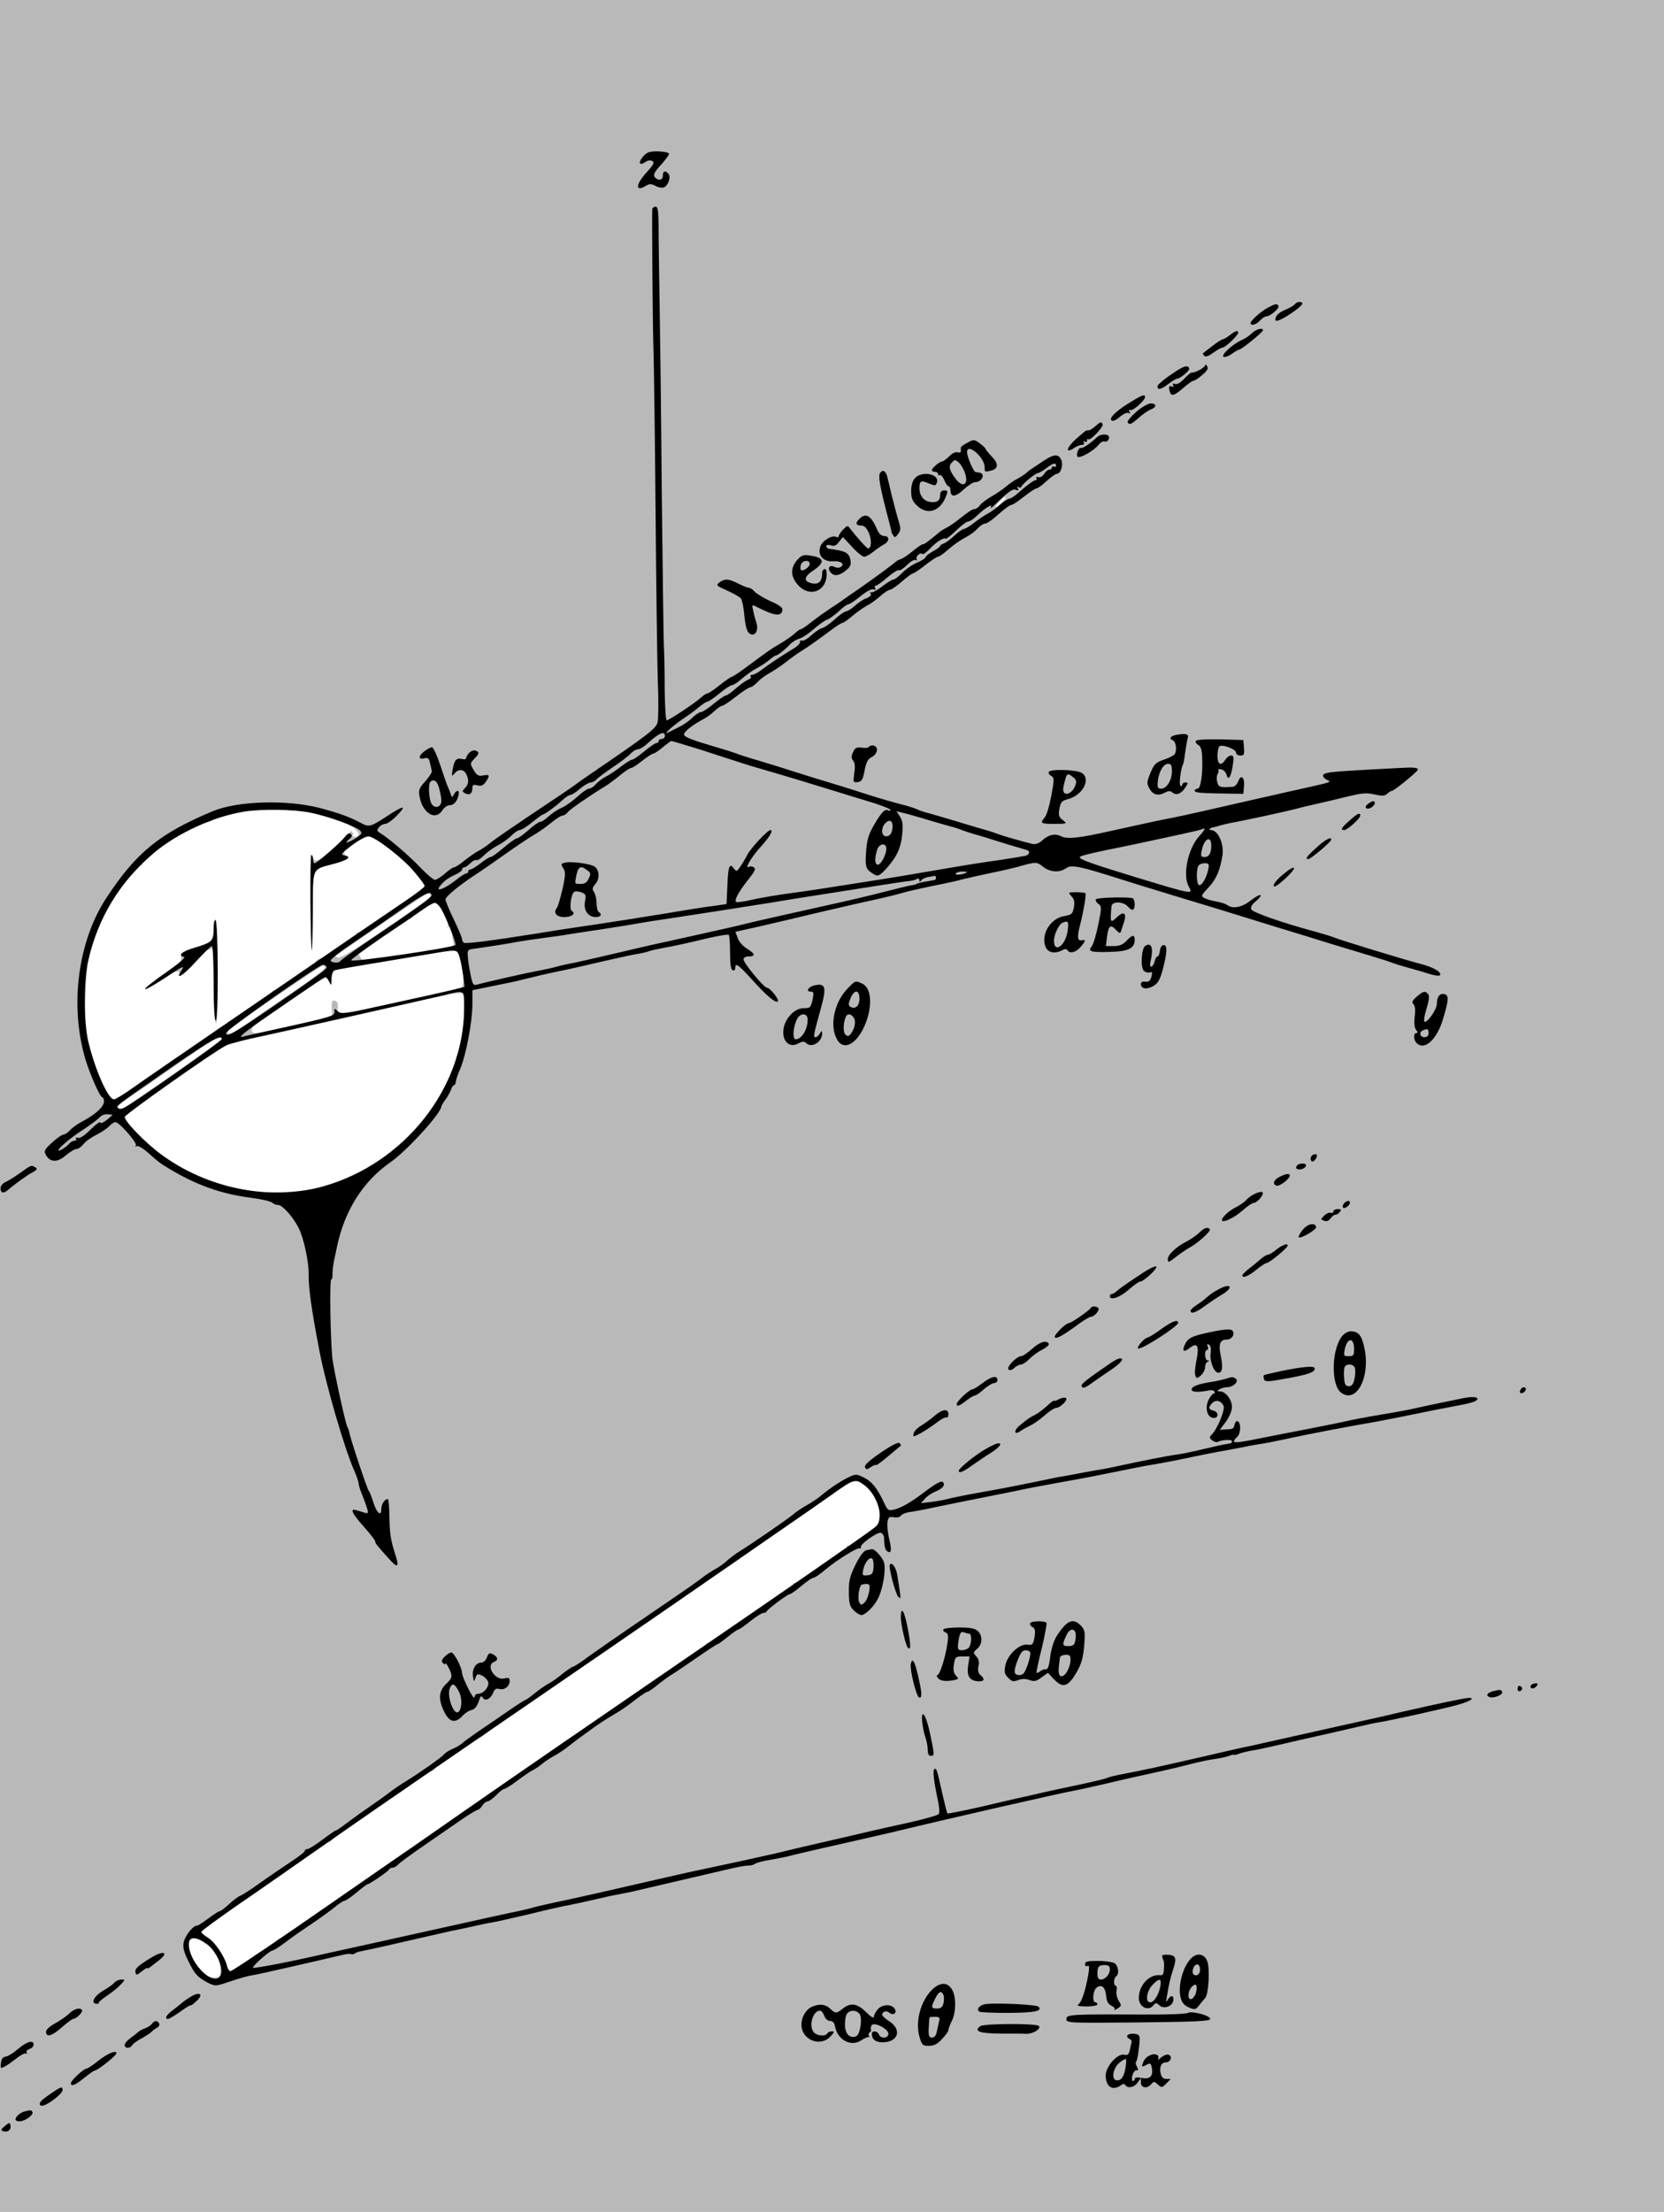 <?xml version="1.0" encoding="UTF-8" standalone="no"?>
<svg
   xmlns:dc="http://purl.org/dc/elements/1.1/"
   xmlns:cc="http://creativecommons.org/ns#"
   xmlns:rdf="http://www.w3.org/1999/02/22-rdf-syntax-ns#"
   xmlns:svg="http://www.w3.org/2000/svg"
   xmlns="http://www.w3.org/2000/svg"
   xmlns:sodipodi="http://sodipodi.sourceforge.net/DTD/sodipodi-0.dtd"
   xmlns:inkscape="http://www.inkscape.org/namespaces/inkscape"
   version="1.0"
   width="192.96pt"
   height="256.32pt"
   viewBox="0 0 192.96 256.32"
   preserveAspectRatio="xMidYMid meet"
   id="svg2"
   inkscape:version="0.48.4 r9939"
   sodipodi:docname="gray.svg">
  <defs
     id="defs20" />
  <sodipodi:namedview
     pagecolor="#ffffff"
     bordercolor="#666666"
     borderopacity="1"
     objecttolerance="10"
     gridtolerance="10"
     guidetolerance="10"
     inkscape:pageopacity="0"
     inkscape:pageshadow="2"
     inkscape:window-width="1280"
     inkscape:window-height="996"
     id="namedview18"
     showgrid="false"
     inkscape:zoom="1.2020991"
     inkscape:cx="64.487293"
     inkscape:cy="175.81273"
     inkscape:window-x="0"
     inkscape:window-y="0"
     inkscape:window-maximized="1"
     inkscape:current-layer="svg2" />
  <g
     transform="translate(0,256.32) scale(0.024,-0.024)"
     fill="#b9b9b9"
     stroke="none"
     id="g6">
    <path
       d="M0 5340 l0 -5340 4020 0 4020 0 0 5340 0 5340 -4020 0 -4020 0 0 -5340z m4860 2937 c0 -2 -11 -14 -25 -27 -14 -13 -25 -21 -25 -17 0 3 10 15 22 27 21 19 28 24 28 17z m-3324 -1527 c88 -21 123 -34 170 -65 31 -21 35 -45 8 -45 -9 0 -13 4 -9 9 3 5 1 12 -5 16 -5 3 -10 2 -10 -4 0 -17 -113 -120 -143 -130 -24 -9 -29 -7 -37 12 -5 14 -8 -74 -7 -228 2 -247 2 -247 4 -51 2 121 8 204 14 212 11 13 40 24 117 44 34 9 41 14 33 24 -6 8 -9 20 -6 28 9 22 86 68 116 68 54 0 269 -188 269 -236 0 -14 -19 -33 -62 -62 -35 -23 -105 -70 -157 -106 -52 -36 -99 -62 -103 -60 -5 3 -7 1 -6 -4 4 -11 -157 -122 -178 -122 -8 0 -17 -7 -20 -15 -7 -17 -183 -138 -201 -138 -7 0 -10 -3 -8 -7 4 -7 -189 -140 -204 -140 -6 0 -11 -4 -11 -10 0 -5 -6 -10 -14 -10 -8 0 -37 -20 -65 -44 -59 -49 -316 -226 -330 -226 -5 0 -11 -4 -13 -8 -6 -17 -106 -82 -125 -82 -27 0 -66 63 -96 157 -45 139 -50 180 -44 349 5 162 24 263 60 329 9 17 19 38 23 47 30 81 166 264 186 252 6 -4 8 -3 5 3 -17 28 252 203 312 203 11 0 22 4 25 9 6 9 129 39 186 44 112 11 250 6 326 -13z m544 -392 c0 -7 -15 -23 -33 -35 -17 -11 -72 -49 -122 -84 -185 -129 -278 -187 -292 -182 -8 3 -13 7 -11 8 2 1 39 27 83 57 267 184 361 247 368 247 4 1 7 -5 7 -11z m65 -88 c14 -28 23 -56 19 -62 -4 -7 -3 -8 4 -4 7 4 13 1 13 -6 2 -26 8 -64 11 -78 2 -11 -26 -19 -122 -36 -147 -26 -136 -31 15 -8 58 9 111 14 119 11 17 -7 39 -102 34 -149 -3 -29 -8 -33 -48 -44 l-45 -12 50 1 50 2 -1 -75 c0 -80 -23 -232 -33 -226 -3 2 -7 -9 -8 -26 -3 -43 -90 -214 -142 -278 -93 -116 -202 -206 -319 -265 -120 -62 -210 -83 -377 -91 -165 -8 -297 16 -422 75 -184 88 -357 241 -339 299 3 10 39 39 78 65 40 26 120 81 178 122 58 42 119 82 135 91 17 8 45 26 64 39 19 14 42 26 52 26 19 2 33 4 47 9 4 2 12 4 17 5 6 1 17 5 25 8 8 3 31 10 50 16 l35 9 -32 1 c-68 2 -43 38 82 123 44 30 110 75 147 101 74 52 104 59 111 25 3 -15 5 -9 6 14 0 20 5 39 10 42 9 6 97 23 241 46 41 7 80 14 85 16 12 5 -85 -3 -142 -12 -36 -6 -43 -3 -53 16 -6 12 -10 23 -8 24 29 24 248 164 248 159 0 -4 6 1 13 10 20 27 80 65 104 66 17 1 29 -11 48 -49z m-575 -262 c0 -7 -71 -61 -158 -120 -86 -58 -189 -129 -229 -157 -45 -32 -74 -47 -79 -40 -3 6 -2 14 2 18 27 24 448 311 457 311 4 0 7 -6 7 -12z m-502 -347 c-3 -9 -129 -98 -368 -262 -122 -83 -114 -79 -128 -70 -9 5 10 23 55 53 37 25 109 74 158 109 217 151 260 179 273 179 7 0 12 -4 10 -9z m3105 -2143 c35 -18 77 -99 77 -147 0 -26 -4 -51 -8 -57 -15 -23 -135 -104 -145 -97 -5 3 -7 2 -4 -4 3 -5 -15 -23 -41 -41 -26 -17 -83 -56 -126 -86 -44 -30 -84 -52 -89 -49 -6 3 -7 2 -4 -3 3 -6 -44 -43 -104 -84 -157 -107 -272 -187 -287 -200 -7 -6 -17 -8 -24 -4 -6 4 -8 3 -5 -3 4 -6 1 -13 -6 -16 -6 -2 -102 -67 -212 -142 -110 -76 -254 -175 -320 -220 -66 -45 -158 -107 -205 -140 -47 -32 -112 -76 -145 -99 -33 -23 -68 -48 -78 -57 -9 -9 -30 -22 -45 -30 -15 -8 -32 -19 -39 -25 -6 -6 -69 -50 -140 -98 -70 -48 -166 -114 -213 -147 -47 -33 -107 -75 -135 -94 -27 -19 -88 -61 -135 -94 -177 -124 -261 -181 -269 -181 -4 0 -16 -9 -26 -20 -10 -11 -23 -20 -30 -20 -7 0 -20 -9 -30 -20 -10 -11 -24 -20 -32 -20 -7 0 -16 -6 -19 -14 -3 -8 -30 -27 -60 -42 -30 -15 -54 -31 -54 -35 0 -11 -67 -55 -95 -63 -16 -5 -23 2 -39 39 -10 25 -40 69 -67 97 l-49 52 32 29 c28 24 61 47 150 102 28 17 132 89 146 100 7 5 19 16 27 22 7 7 17 13 20 13 4 0 23 14 42 30 18 17 38 30 44 30 5 0 24 13 42 30 18 16 47 37 65 45 17 9 32 21 32 27 0 5 6 8 14 5 8 -3 17 1 20 8 3 8 31 31 63 52 66 43 67 44 109 78 18 14 35 25 39 25 3 0 27 16 52 35 25 19 50 35 55 35 4 0 36 22 71 49 34 26 72 52 85 55 12 4 22 11 22 16 0 9 205 150 219 150 4 0 24 15 45 34 20 19 60 49 89 66 29 16 77 48 107 71 30 22 105 74 165 115 61 41 189 129 285 195 96 66 216 148 265 181 50 34 92 64 95 67 3 3 34 26 70 51 36 24 88 60 115 79 183 127 239 166 310 215 44 30 115 80 158 109 78 54 113 65 150 45z m-3193 -2213 c7 -8 19 -15 27 -15 7 0 16 -8 20 -17 3 -10 12 -25 18 -33 17 -21 28 -97 14 -105 -5 -4 -26 -4 -45 0 -27 5 -41 16 -64 53 -31 49 -47 103 -35 121 9 16 51 13 65 -4z"
       id="path8" />
    <path
       d="M1031 6194 c-1 -50 -21 -84 -48 -84 -6 0 -34 -7 -62 -17 -41 -13 -50 -20 -46 -34 4 -11 -5 -28 -27 -49 l-33 -31 28 7 c24 5 26 4 20 -12 -10 -26 56 29 78 65 19 32 37 46 66 55 l23 7 2 -183 c2 -101 7 -182 12 -180 11 3 8 439 -4 478 -7 26 -8 23 -9 -22z"
       id="path10" />
    <path
       d="M2080 5870 c-20 -6 -21 -8 -5 -8 11 0 31 4 45 8 20 6 21 8 5 8 -11 0 -31 -4 -45 -8z"
       id="path12" />
    <path
       d="M1990 5850 c-20 -6 -21 -8 -5 -8 11 0 31 4 45 8 20 6 21 8 5 8 -11 0 -31 -4 -45 -8z"
       id="path14" />
    <path
       d="M1603 5806 c2 -49 5 -51 62 -36 l30 8 -33 1 c-30 1 -32 3 -30 33 2 24 -2 33 -14 36 -14 3 -17 -4 -15 -42z"
       id="path16" />
  </g>
  <g
     style="fill:#000000;stroke:none"
     transform="matrix(0.024,0,0,-0.024,0.06,256.272)"
     id="g3001">
    <path
       inkscape:connector-curvature="0"
       d="m 3109,9927 c -28,-30 -26,-52 4,-33 14,10 27,12 37,6 11,-7 5,-18 -28,-54 -55,-60 -56,-98 -2,-64 15,9 24,9 44,-1 13,-8 32,-11 41,-8 21,9 35,49 23,65 -15,18 -28,15 -28,-8 0,-23 -22,-27 -39,-7 -8,11 -2,24 29,58 22,24 40,49 40,54 0,6 -23,11 -51,12 -39,1 -54,-3 -70,-20 z"
       id="path3003" />
    <path
       inkscape:connector-curvature="0"
       d="m 3149,9668 c -2,-37 2,-589 6,-683 2,-60 7,-409 10,-775 3,-366 8,-737 11,-826 4,-88 3,-175 -1,-192 -6,-31 -40,-57 -330,-255 -22,-15 -51,-35 -65,-46 -14,-10 -70,-49 -125,-85 -191,-128 -260,-175 -290,-199 -16,-13 -41,-30 -55,-37 -14,-7 -44,-28 -67,-46 -23,-19 -46,-34 -52,-34 -6,0 -26,-14 -44,-30 -19,-17 -41,-30 -48,-30 -8,0 -41,28 -74,63 -57,59 -151,139 -191,163 -16,10 -17,13 -5,28 7,9 21,16 30,16 9,0 35,18 56,40 51,52 34,51 -51,-5 -75,-49 -84,-52 -122,-31 -58,31 -107,48 -200,73 -160,41 -398,34 -517,-16 C 769,6654 657,6563 513,6345 374,6135 333,5824 410,5564 c 23,-76 71,-184 82,-184 4,0 8,-9 8,-20 0,-25 -40,-62 -100,-94 -25,-13 -54,-33 -64,-45 -11,-12 -25,-21 -32,-21 -7,0 -31,-17 -54,-38 -38,-34 -41,-41 -31,-60 20,-37 56,-38 96,-3 20,17 43,31 51,31 9,0 24,10 34,23 10,13 39,34 64,46 25,13 53,32 62,42 10,11 23,19 29,19 19,0 106,-100 99,-112 -4,-7 -2,-8 4,-4 6,4 30,-10 54,-31 55,-49 57,-50 98,-75 131,-80 254,-124 392,-142 54,-7 104,-18 111,-25 6,-6 19,-11 28,-11 21,0 72,-57 99,-110 25,-49 50,-164 49,-227 -1,-63 13,-165 51,-363 31,-165 124,-484 171,-587 10,-24 19,-49 19,-57 0,-7 7,-31 16,-52 9,-22 20,-52 25,-68 7,-25 6,-27 -11,-22 -11,3 -29,9 -40,12 -34,11 -23,-14 35,-79 30,-34 55,-66 55,-70 0,-10 7,-19 62,-80 48,-55 57,-49 34,20 -21,66 -26,96 -27,186 -1,42 -4,77 -8,77 -15,0 -31,-25 -31,-48 0,-39 -23,-20 -39,34 -9,27 -18,51 -22,54 -6,5 -87,245 -94,283 -2,9 -6,21 -9,25 -9,15 -64,267 -72,327 -10,87 -15,385 -6,385 4,0 7,12 6,27 0,14 3,45 8,67 5,23 11,50 13,61 37,178 126,319 260,412 79,55 245,237 245,269 0,3 10,20 23,37 12,18 23,39 25,47 2,8 8,17 13,18 5,2 9,10 9,17 0,7 9,35 21,62 28,65 59,228 59,312 l 0,68 108,22 c 59,12 114,23 122,26 81,20 117,29 195,45 50,10 140,31 200,45 61,14 133,30 160,35 28,4 57,11 65,14 16,6 44,12 120,26 25,5 94,20 154,35 60,14 111,23 115,19 3,-3 6,-42 6,-86 0,-56 4,-82 13,-85 6,-3 12,2 12,11 0,28 14,18 84,-59 69,-77 112,-112 122,-102 8,8 -38,66 -53,66 -15,1 -113,119 -113,137 0,8 10,14 25,14 35,0 31,14 -9,38 -18,11 -38,33 -44,50 l -11,31 117,26 c 64,15 198,46 297,70 99,23 216,50 260,59 44,10 103,24 130,32 43,12 87,22 215,48 14,3 52,11 85,20 33,8 96,22 140,31 44,9 94,21 110,25 101,28 100,28 131,4 33,-27 80,-31 111,-9 28,20 63,12 278,-56 50,-16 115,-36 145,-45 30,-9 69,-21 85,-26 17,-5 104,-32 195,-59 91,-28 199,-61 240,-74 41,-13 104,-32 140,-43 36,-11 119,-36 185,-57 66,-20 158,-48 205,-62 47,-14 94,-29 105,-34 11,-4 45,-15 75,-23 30,-8 76,-21 102,-30 26,-8 50,-11 53,-7 9,15 -29,38 -90,54 -82,21 -395,117 -420,128 -11,5 -51,17 -90,28 -164,44 -307,94 -312,109 -4,9 4,24 22,38 16,13 26,26 23,30 -4,3 -26,-9 -49,-27 -42,-33 -87,-41 -113,-20 -6,5 -29,12 -51,16 -22,4 -48,11 -58,17 -18,9 -16,13 20,51 37,40 55,81 67,154 9,55 -21,123 -55,123 -15,0 -6,11 13,14 7,1 22,5 33,9 11,3 32,8 46,11 55,9 276,57 324,70 28,8 73,18 100,24 28,6 90,21 139,33 74,18 96,20 135,11 37,-8 49,-8 62,4 8,8 19,14 23,14 10,0 120,90 124,101 3,7 -10,11 -38,11 -19,0 -261,-13 -332,-18 -66,-5 -88,-10 -88,-21 0,-7 10,-17 22,-22 19,-7 9,-11 -52,-25 -41,-9 -115,-26 -165,-37 -49,-11 -119,-27 -155,-35 -36,-8 -83,-19 -105,-24 -95,-22 -233,-53 -275,-61 -54,-10 -137,-28 -290,-62 -160,-36 -216,-42 -245,-27 -29,15 -63,8 -93,-21 -15,-13 -31,-19 -45,-16 -57,14 -144,39 -162,46 -11,5 -54,19 -95,30 -41,12 -104,31 -140,42 -36,11 -82,24 -103,30 -21,5 -45,13 -55,18 -9,5 -46,17 -82,26 -36,9 -105,29 -155,45 -49,16 -128,41 -175,55 -47,14 -125,38 -175,54 -49,16 -130,41 -180,56 -49,14 -99,30 -110,35 -11,5 -72,23 -135,42 -75,22 -116,38 -117,48 -3,14 37,46 97,78 14,7 36,24 51,38 14,13 30,24 35,24 6,0 37,20 68,45 32,25 63,45 70,45 6,0 22,12 35,26 13,14 38,32 55,41 17,9 52,32 78,52 25,20 59,44 75,54 37,23 87,58 145,102 25,19 50,35 55,35 5,0 27,15 49,34 21,18 53,40 69,49 17,8 46,29 65,46 19,17 40,31 47,31 6,0 33,18 58,40 25,22 50,40 55,40 4,0 31,18 59,40 28,22 55,40 61,40 5,0 27,15 47,33 21,19 54,42 73,53 42,23 56,34 78,57 9,9 23,17 30,17 8,0 37,20 64,45 28,25 55,45 62,45 6,0 34,18 61,40 28,22 55,40 61,40 6,0 28,16 48,35 21,19 43,35 49,35 20,0 33,42 22,68 -13,29 -35,28 -82,-3 -21,-14 -46,-31 -57,-38 -10,-6 -24,-17 -30,-23 -7,-6 -25,-18 -41,-27 -17,-8 -41,-25 -55,-37 -14,-12 -45,-34 -70,-48 -25,-14 -51,-34 -58,-44 -7,-10 -19,-18 -26,-18 -11,0 -24,-9 -84,-56 -15,-12 -38,-27 -51,-34 -14,-7 -30,-17 -35,-22 -58,-48 -72,-58 -80,-58 -5,0 -28,-16 -51,-35 -23,-19 -48,-35 -56,-37 -7,-2 -18,-7 -24,-13 -14,-12 -86,-66 -135,-100 -19,-14 -59,-42 -89,-62 -29,-21 -65,-46 -80,-55 -46,-31 -62,-42 -105,-75 -22,-18 -45,-33 -49,-33 -4,0 -18,-9 -30,-21 -12,-11 -42,-32 -67,-47 -47,-27 -51,-30 -162,-112 -37,-28 -71,-50 -75,-50 -4,0 -30,-18 -58,-40 -27,-22 -54,-40 -59,-40 -6,0 -19,-9 -30,-19 -28,-26 -156,-111 -167,-111 -5,0 -9,71 -10,158 0,86 -2,177 -4,202 -1,25 -6,358 -10,740 -3,382 -8,781 -10,885 -2,105 -4,259 -5,343 0,128 -2,152 -15,152 -8,0 -15,-6 -16,-12 z M 5100,8429 c 0,-5 -4,-7 -10,-4 -5,3 -10,1 -10,-4 0,-6 -6,-11 -13,-11 -7,0 -18,-9 -25,-21 -8,-12 -19,-18 -28,-15 -9,3 -12,1 -9,-4 3,-6 2,-10 -2,-10 -10,0 -39,-21 -86,-62 -17,-16 -37,-28 -43,-28 -6,0 -27,-13 -45,-30 -19,-16 -45,-35 -59,-42 -14,-7 -42,-26 -63,-42 -21,-17 -44,-31 -52,-32 -8,-1 -29,-16 -47,-33 -18,-17 -41,-34 -50,-37 -10,-3 -18,-9 -18,-12 0,-4 -16,-16 -35,-26 -19,-11 -35,-23 -35,-28 0,-5 -19,-17 -42,-27 -24,-10 -56,-33 -72,-50 -17,-17 -35,-31 -41,-31 -7,0 -32,-16 -57,-35 -25,-19 -49,-31 -53,-27 -5,4 -5,1 -1,-6 5,-8 -3,-16 -21,-23 -15,-5 -40,-22 -54,-35 -15,-14 -34,-26 -43,-28 -9,-1 -35,-19 -57,-40 -23,-21 -50,-39 -60,-41 -10,-2 -33,-18 -51,-34 -18,-17 -39,-29 -45,-26 -7,2 -12,-1 -10,-7 1,-6 -10,-18 -24,-27 -60,-36 -122,-78 -156,-103 -20,-16 -42,-28 -50,-28 -8,0 -12,-4 -8,-9 3,-5 -3,-12 -13,-15 -10,-4 -36,-22 -58,-41 -21,-19 -44,-35 -49,-35 -6,0 -32,-18 -59,-40 -26,-22 -54,-40 -61,-40 -8,0 -26,-12 -42,-27 -15,-16 -46,-37 -68,-47 -22,-11 -44,-22 -50,-25 -27,-13 23,32 68,63 29,19 66,46 82,60 17,14 35,26 40,26 6,0 32,18 59,40 26,22 54,40 61,40 7,0 28,14 46,30 19,17 51,40 72,51 21,11 48,29 61,40 14,12 28,22 33,22 10,2 40,25 68,54 11,12 32,24 46,28 13,3 44,24 69,46 24,21 53,42 64,45 11,4 36,22 56,40 19,19 40,34 46,34 7,0 33,18 59,39 29,24 54,37 63,33 10,-3 13,-1 8,6 -4,7 -3,12 3,12 5,0 31,18 56,40 26,22 51,38 56,35 5,-3 22,8 39,25 17,17 35,28 42,24 6,-4 8,-3 5,3 -8,13 17,36 27,26 3,-4 19,7 35,24 29,32 69,58 78,50 2,-3 25,15 50,39 24,24 51,44 59,44 7,0 27,13 44,30 36,35 77,60 65,38 -4,-7 1,-4 13,7 72,70 92,84 108,78 13,-5 15,-3 9,7 -5,8 -4,11 3,6 5,-3 12,-3 14,1 7,16 66,64 80,67 8,1 27,12 42,24 31,24 46,28 46,11 z M 3210,7125 c 0,-8 -7,-15 -15,-15 -8,0 -15,-4 -15,-10 0,-5 -5,-10 -11,-10 -6,0 -33,-18 -59,-40 -26,-22 -52,-40 -58,-40 -6,0 -31,-15 -55,-34 -25,-19 -58,-41 -74,-49 -15,-8 -37,-24 -47,-36 -11,-12 -25,-21 -33,-21 -7,0 -32,-17 -56,-39 -23,-21 -58,-46 -77,-54 -19,-8 -47,-27 -62,-41 -15,-14 -33,-26 -40,-26 -7,0 -33,-18 -57,-40 -25,-22 -50,-40 -56,-40 -6,0 -35,-20 -64,-45 -29,-25 -57,-45 -63,-45 -6,0 -27,-13 -48,-30 -21,-16 -43,-30 -49,-30 -6,0 -11,-4 -11,-10 0,-5 -5,-10 -11,-10 -6,0 -29,-15 -52,-34 -48,-38 -98,-57 -75,-28 20,26 40,41 76,57 17,8 32,19 32,24 0,6 5,11 10,11 6,0 19,9 30,20 12,12 25,18 30,15 4,-3 21,8 37,24 16,16 47,38 69,49 21,11 50,32 63,46 14,14 31,26 39,26 8,0 36,17 61,38 25,20 48,37 51,37 9,1 61,38 92,67 16,15 35,28 42,28 6,0 27,13 46,30 19,16 42,29 51,30 9,0 22,7 29,15 7,8 42,34 79,59 36,24 75,53 85,65 11,11 26,21 35,21 9,0 31,13 49,30 54,49 82,61 82,35 z m 167,-65 c 70,-23 148,-48 173,-56 54,-18 111,-35 205,-62 39,-11 144,-43 235,-71 91,-28 198,-61 238,-73 39,-13 72,-26 72,-31 0,-4 -5,-5 -10,-2 -16,10 -35,-10 -71,-73 -26,-45 -33,-72 -37,-129 -5,-75 -1,-84 43,-109 15,-8 24,-3 55,30 50,56 71,100 77,168 4,44 2,63 -11,83 l -17,26 28,-7 c 15,-3 73,-19 128,-36 55,-16 109,-32 120,-34 11,-3 29,-9 40,-14 11,-4 40,-14 65,-21 56,-16 52,-15 70,-21 8,-3 49,-15 90,-28 41,-12 81,-24 88,-26 18,-5 15,-22 -5,-28 -10,-2 -67,-12 -128,-21 -60,-8 -162,-24 -225,-35 -220,-38 -306,-52 -435,-72 -71,-11 -155,-24 -185,-29 -30,-5 -104,-16 -165,-24 -60,-8 -143,-22 -183,-31 -40,-10 -75,-14 -78,-11 -10,9 14,52 65,116 27,34 31,45 21,51 -8,5 -18,6 -22,4 -26,-17 7,42 52,92 45,49 66,84 50,84 -14,0 -96,-88 -112,-120 -7,-14 -21,-38 -32,-54 -18,-27 -20,-28 -33,-11 -20,29 -28,10 -31,-85 l -4,-87 -46,-7 c -26,-3 -76,-10 -112,-16 -203,-34 -445,-72 -572,-90 -37,-5 -123,-19 -192,-30 -214,-34 -338,-50 -347,-44 -5,3 -9,11 -9,18 0,6 -18,49 -40,95 -22,45 -40,89 -40,96 0,14 67,69 142,118 24,15 90,61 148,102 58,41 121,83 141,94 19,11 55,36 78,55 24,20 49,36 56,36 7,0 19,7 26,17 13,15 107,80 183,126 16,10 48,34 71,53 23,19 47,34 52,34 6,0 30,16 54,35 24,19 49,35 54,35 6,0 26,14 45,30 19,16 38,30 42,30 3,0 64,-18 135,-40 z M 1498,6754 c 88,-18 225,-68 241,-88 9,-11 4,-18 -22,-35 -39,-24 -62,-28 -33,-6 14,11 17,18 9,26 -7,7 -16,3 -30,-15 -23,-29 -135,-126 -145,-126 -5,0 -8,9 -8,20 0,11 -4,20 -8,20 -8,0 -5,-423 2,-460 2,-8 4,74 5,182 1,226 -8,205 105,236 67,18 85,34 46,40 -18,3 -12,11 37,48 32,24 68,44 80,44 31,0 171,-108 226,-176 26,-31 47,-60 47,-64 0,-4 -33,-30 -72,-57 -136,-92 -263,-179 -648,-443 -212,-145 -439,-301 -505,-346 -66,-45 -152,-105 -192,-133 -39,-28 -78,-51 -85,-51 -29,0 -95,153 -125,284 -21,94 -21,288 0,382 47,210 154,386 321,526 111,93 285,173 433,198 83,13 240,11 321,-6 z m 2812,-64 c 0,-32 -11,-50 -31,-50 -24,0 -26,42 -3,64 18,19 34,12 34,-14 z m 1481,-50 c -53,-59 -80,-185 -51,-240 23,-42 30,-44 -260,44 -216,66 -271,86 -265,96 4,6 45,16 135,35 34,6 231,48 355,75 55,12 102,23 104,26 2,2 6,2 8,0 2,-2 -9,-18 -26,-36 z m 59,-45 c 0,-37 -11,-55 -32,-55 -18,0 -20,4 -14,32 11,57 46,75 46,23 z m -1570,-15 c 0,-30 -29,-82 -43,-77 -13,4 -14,29 -2,70 9,33 45,38 45,7 z m 1555,-102 c -9,-42 -33,-80 -45,-73 -11,7 -13,65 -4,89 3,9 17,16 31,16 22,0 24,-3 18,-32 z m -1166,-12 c -12,-10 -60,-16 -54,-6 3,5 18,10 32,10 15,0 24,-2 22,-4 z m -149,-26 c 0,-5 -3,-11 -7,-11 -5,-1 -17,-3 -28,-5 -29,-4 -60,-12 -60,-15 0,-1 -9,-3 -20,-5 -11,-1 -72,-16 -135,-32 -63,-17 -189,-46 -280,-66 -219,-49 -337,-75 -380,-86 -41,-11 -231,-53 -380,-86 -58,-12 -170,-38 -250,-57 -80,-19 -172,-40 -205,-47 -33,-6 -73,-15 -90,-20 -16,-5 -55,-13 -85,-19 -58,-10 -259,-56 -297,-67 -19,-5 -22,0 -32,48 -6,29 -12,68 -13,87 -3,29 0,34 22,37 80,11 181,27 220,35 25,4 83,13 130,19 47,6 96,13 110,16 14,2 70,11 125,19 55,8 127,20 160,25 33,6 89,15 125,21 156,23 520,80 575,89 57,10 126,21 338,54 50,8 139,22 197,31 58,9 117,18 131,19 14,2 31,6 37,10 7,4 12,1 12,-6 0,-9 2,-10 8,-2 4,7 18,14 32,17 14,2 28,5 33,6 4,0 7,-3 7,-9 z m -2437,-85 c 2,-9 -79,-68 -318,-228 -66,-45 -121,-85 -123,-89 -5,-11 -40,-10 -47,1 -3,6 47,45 111,88 64,43 168,115 232,160 110,77 140,92 145,68 z m 46,-65 c 24,-41 75,-169 69,-175 -13,-13 -497,-84 -504,-74 -2,4 65,53 148,110 84,56 173,117 198,135 25,18 51,33 58,33 7,1 21,-13 31,-29 z m 90,-237 c 6,-21 13,-61 17,-89 l 6,-51 -68,-17 c -38,-9 -172,-39 -298,-66 -211,-47 -230,-50 -246,-35 -17,15 -18,15 -16,-2 1,-20 -14,-25 -259,-79 -88,-19 -168,-37 -179,-40 -37,-12 -3,17 122,103 70,48 158,109 197,135 38,26 72,48 76,48 3,0 11,-10 17,-22 10,-21 11,-20 11,13 1,22 7,39 15,42 8,3 110,21 227,40 118,20 239,40 269,45 96,17 98,16 109,-25 z m -644,-42 c 6,-10 -18,-27 -285,-211 -170,-116 -200,-132 -200,-109 0,14 445,327 467,328 6,1 14,-3 18,-8 z m 665,-200 c 0,-386 -288,-750 -680,-861 -256,-72 -560,-12 -785,155 -75,55 -175,158 -175,180 0,11 424,311 488,344 13,7 51,18 85,26 217,47 931,208 977,219 94,24 90,27 90,-63 z M 1070,5661 c 0,-9 -418,-303 -469,-330 -15,-8 -27,-9 -33,-3 -11,11 -22,2 267,203 183,126 235,155 235,130 z M 514,5271 c -16,-13 -30,-19 -32,-13 -2,6 -23,-10 -48,-35 -28,-28 -51,-43 -60,-39 -9,3 -12,1 -9,-4 3,-6 0,-10 -8,-10 -8,0 -20,-7 -27,-16 -14,-16 -50,-38 -50,-30 0,11 59,61 120,100 36,24 71,50 79,59 7,9 24,16 38,15 l 25,-3 -28,-24 z"
       id="path3005" />
    <path
       inkscape:connector-curvature="0"
       d="m 2728,6513 c -21,-5 -22,-8 -6,-32 8,-14 7,-36 -7,-97 -10,-43 -22,-85 -28,-91 -17,-23 0,-43 37,-43 36,0 57,17 37,29 -15,9 -4,88 13,94 6,2 21,1 34,-4 20,-8 22,-13 16,-44 -8,-42 15,-75 53,-75 24,0 31,14 13,25 -5,3 -10,22 -10,41 0,19 -5,43 -12,54 -10,15 -9,22 5,38 22,24 22,65 0,84 -18,15 -112,28 -145,21 z m 107,-37 c 17,-12 18,-18 7,-40 -10,-23 -23,-29 -59,-25 -5,0 -7,8 -5,17 11,67 21,75 57,48 z"
       id="path3007" />
    <path
       inkscape:connector-curvature="0"
       d="m 1030,6191 c 0,-57 -6,-63 -99,-91 -55,-16 -76,-36 -45,-42 11,-2 -20,-29 -90,-78 -59,-41 -103,-76 -97,-78 5,-2 52,25 103,59 73,49 89,57 75,36 -36,-55 3,-33 67,38 38,41 72,75 77,75 5,0 9,-80 9,-180 0,-118 4,-180 10,-180 14,0 12,478 -1,486 -5,3 -9,-17 -9,-45 z"
       id="path3009" />
    <path
       inkscape:connector-curvature="0"
       d="m 6255,9210 c -4,-6 -23,-17 -43,-26 -37,-15 -52,-30 -52,-50 0,-8 11,-6 33,5 42,22 97,63 97,73 0,12 -28,10 -35,-2 z"
       id="path3011" />
    <path
       inkscape:connector-curvature="0"
       d="m 6125,9193 c -34,-17 -85,-63 -85,-75 0,-15 27,-8 45,12 10,11 24,20 30,20 19,0 66,40 60,51 -8,12 -15,11 -50,-8 z"
       id="path3013" />
    <path
       inkscape:connector-curvature="0"
       d="m 6045,9068 c -11,-11 -33,-26 -50,-33 -42,-19 -99,-71 -86,-80 6,-3 24,3 40,14 16,12 32,21 36,21 11,0 114,84 115,93 0,15 -36,5 -55,-15 z"
       id="path3015" />
    <path
       inkscape:connector-curvature="0"
       d="m 5940,9060 c -14,-11 -29,-20 -34,-20 -4,0 -27,-14 -50,-32 -22,-17 -43,-33 -45,-35 -3,-2 0,-8 5,-13 7,-7 22,-1 44,15 19,14 39,25 45,25 13,0 75,59 75,71 0,14 -13,10 -40,-11 z"
       id="path3017" />
    <path
       inkscape:connector-curvature="0"
       d="m 5658,8871 c -38,-25 -68,-52 -68,-58 0,-20 18,-16 54,12 18,14 37,25 43,25 5,0 22,10 37,23 21,19 24,26 14,34 -10,7 -31,-2 -80,-36 z"
       id="path3019" />
    <path
       inkscape:connector-curvature="0"
       d="m 5820,8914 c 0,-11 -52,-38 -65,-35 -3,1 -19,-12 -36,-30 -18,-19 -35,-29 -45,-25 -10,4 -13,2 -8,-6 5,-7 2,-9 -8,-6 -11,5 -14,0 -10,-18 6,-32 20,-30 67,11 22,19 44,35 50,35 5,0 24,12 42,28 24,20 30,31 23,42 -5,8 -10,10 -10,4 z"
       id="path3021" />
    <path
       inkscape:connector-curvature="0"
       d="m 5469,8742 c -70,-41 -114,-81 -102,-93 7,-7 21,-1 41,16 18,15 37,23 43,19 8,-5 9,-3 4,6 -5,8 -3,11 5,8 13,-4 70,47 70,63 0,14 -12,11 -61,-19 z"
       id="path3023" />
    <path
       inkscape:connector-curvature="0"
       d="m 5487,8689 c -26,-23 -44,-45 -41,-50 8,-14 17,-11 54,22 19,17 45,35 58,40 29,11 29,29 -1,29 -12,0 -44,-18 -70,-41 z"
       id="path3025" />
    <path
       inkscape:connector-curvature="0"
       d="m 5290,8620 c -13,-11 -27,-20 -32,-20 -4,0 -10,0 -12,-1 -3,0 -25,-19 -50,-41 -46,-42 -53,-72 -10,-44 13,9 30,16 39,16 10,0 13,5 9,12 -4,7 -3,8 4,4 7,-4 12,-2 12,5 0,7 3,10 6,6 9,-9 76,62 69,73 -8,13 -8,13 -35,-10 z"
       id="path3027" />
    <path
       inkscape:connector-curvature="0"
       d="m 5298,8567 c -32,-30 -71,-56 -78,-52 -10,6 -25,-34 -16,-42 10,-11 83,31 104,60 8,10 20,16 27,13 14,-5 28,18 18,28 -11,10 -41,7 -55,-7 z"
       id="path3029" />
    <path
       inkscape:connector-curvature="0"
       d="m 4673,8541 c -18,-9 -32,-19 -33,-23 0,-5 0,-13 0,-19 0,-6 -7,-8 -16,-5 -9,3 -25,-4 -40,-19 -14,-14 -29,-25 -34,-25 -12,0 -50,-32 -50,-42 0,-5 7,-8 15,-8 8,0 15,-5 15,-11 0,-5 4,-8 9,-5 5,3 14,-8 21,-24 7,-17 16,-30 21,-30 5,0 9,-9 9,-20 0,-34 25,-33 64,5 21,19 46,35 55,35 34,0 52,42 20,46 -5,1 -13,2 -18,3 -10,1 -41,74 -41,96 0,47 84,-24 85,-72 0,-25 0,-25 32,-17 35,9 36,33 3,67 -16,17 -30,34 -30,37 0,3 -13,16 -28,27 -27,20 -30,20 -59,4 z m -13,-147 c 19,-56 -10,-74 -45,-28 -31,41 -36,62 -18,79 14,15 17,14 34,-1 10,-9 23,-32 29,-50 z"
       id="path3031" />
    <path
       inkscape:connector-curvature="0"
       d="m 4251,8396 c -12,-15 -3,-67 42,-236 6,-25 12,-47 12,-50 0,-3 4,-11 9,-18 6,-11 11,-9 23,8 14,19 14,27 -1,73 -8,29 -22,81 -31,117 -8,36 -17,74 -20,84 -7,30 -21,38 -34,22 z"
       id="path3033" />
    <path
       inkscape:connector-curvature="0"
       d="m 4418,8369 c -11,-12 -18,-35 -18,-62 0,-34 6,-49 28,-70 51,-49 113,-28 141,46 9,24 8,27 -9,27 -14,0 -20,-7 -20,-24 0,-27 -18,-37 -52,-31 -29,6 -48,31 -48,65 0,37 7,40 45,24 29,-12 34,-12 39,3 16,42 -72,60 -106,22 z"
       id="path3035" />
    <path
       inkscape:connector-curvature="0"
       d="m 4148,8171 c -20,-20 -14,-31 14,-31 12,0 24,-13 34,-36 14,-33 12,-74 -4,-74 -7,0 -59,59 -87,96 -11,16 -14,15 -33,-4 -12,-12 -22,-27 -22,-33 0,-5 -5,-7 -11,-4 -19,12 -67,-16 -78,-46 -14,-42 14,-74 62,-71 37,3 59,-14 36,-28 -7,-5 -21,-4 -30,1 -23,12 -35,-6 -19,-26 18,-21 41,-18 74,8 24,20 27,28 22,54 -7,33 -27,42 -103,51 -7,1 -13,7 -13,13 0,6 9,8 22,4 16,-6 26,-1 39,16 l 19,24 44,-47 c 24,-27 51,-48 59,-48 9,0 28,11 44,24 15,12 38,28 51,35 28,15 29,41 1,41 -13,0 -25,11 -34,33 -30,68 -55,81 -87,48 z"
       id="path3037" />
    <path
       inkscape:connector-curvature="0"
       d="m 3852,7977 c -36,-38 -36,-82 0,-122 59,-68 148,-29 139,63 -2,20 -21,14 -21,-7 0,-46 -22,-61 -64,-45 -26,10 -18,32 19,56 60,40 57,63 -10,73 -34,6 -43,3 -63,-18 z m 58,-22 c 0,-15 -34,-38 -43,-29 -2,3 -3,14 0,25 6,22 43,26 43,4 z"
       id="path3039" />
    <path
       inkscape:connector-curvature="0"
       d="m 3474,7866 c -18,-14 -16,-16 36,-39 31,-14 61,-31 67,-38 6,-8 13,-41 16,-74 7,-70 14,-92 32,-99 24,-9 38,20 27,56 -6,18 -13,45 -16,61 -6,24 -4,26 11,18 92,-47 125,-52 131,-19 2,12 -14,24 -57,43 -33,15 -68,36 -77,46 -9,11 -22,19 -28,19 -7,0 -29,9 -51,20 -47,24 -65,25 -91,6 z"
       id="path3041" />
    <path
       inkscape:connector-curvature="0"
       d="m 5695,7132 c -38,-4 -54,-19 -32,-28 17,-6 23,-50 9,-69 -4,-5 -27,-17 -51,-25 -39,-13 -47,-21 -65,-64 -18,-44 -18,-51 -5,-75 17,-31 43,-38 75,-20 18,9 27,9 37,0 19,-15 42,-6 62,25 14,21 14,24 0,24 -8,0 -15,-5 -15,-11 0,-5 -4,-8 -9,-5 -8,5 2,87 13,104 2,4 7,30 10,57 4,28 9,57 12,67 6,20 -3,25 -41,20 z m -35,-177 c 0,-44 -25,-85 -52,-85 -17,0 -19,5 -16,38 6,47 27,82 50,82 14,0 18,-8 18,-35 z"
       id="path3043" />
    <path
       inkscape:connector-curvature="0"
       d="m 5776,7101 c -4,-5 1,-14 11,-20 12,-6 18,-24 19,-58 4,-81 -7,-153 -22,-153 -8,0 -14,-4 -14,-10 0,-10 29,-12 170,-14 l 65,-1 3,34 c 5,45 -14,63 -27,28 -6,-15 -17,-27 -26,-28 -64,-4 -69,-3 -76,23 -4,14 -3,32 2,39 4,7 6,16 3,20 -2,4 5,5 15,2 11,-3 22,-14 25,-26 8,-32 22,-10 30,46 6,39 5,47 -8,47 -9,0 -21,-9 -28,-20 -21,-33 -38,-24 -38,19 0,22 5,43 10,46 16,10 80,-15 80,-31 0,-8 9,-14 21,-14 17,0 20,5 17,38 l -3,37 -112,3 c -64,1 -114,-1 -117,-7 z"
       id="path3045" />
    <path
       inkscape:connector-curvature="0"
       d="m 4196,7072 c -3,-5 -19,-7 -35,-4 -25,3 -32,0 -42,-22 -9,-20 -9,-29 1,-41 8,-10 10,-29 5,-61 -6,-44 -5,-45 17,-42 19,2 25,12 33,56 8,41 16,56 35,65 28,14 34,50 8,55 -9,2 -19,-1 -22,-6 z"
       id="path3047" />
    <path
       inkscape:connector-curvature="0"
       d="m 2046,7049 c -29,-23 -27,-40 4,-32 15,4 21,-1 25,-23 4,-16 8,-33 9,-39 2,-5 -12,-27 -31,-49 -31,-33 -34,-43 -28,-75 14,-79 76,-117 109,-67 9,15 25,26 35,26 21,0 36,16 44,48 6,26 -8,29 -22,5 -9,-17 -10,-17 -16,2 -4,11 -10,27 -14,35 -4,8 -20,54 -36,103 -16,48 -34,87 -40,87 -7,0 -24,-9 -39,-21 z m 73,-176 c 6,-21 11,-48 11,-61 0,-30 -29,-41 -46,-17 -14,19 -19,96 -7,108 16,16 33,4 42,-30 z"
       id="path3049" />
    <path
       inkscape:connector-curvature="0"
       d="m 2265,7044 c -8,-9 -15,-20 -15,-26 0,-6 -9,-8 -19,-5 -28,7 -38,-4 -46,-48 -6,-36 -5,-38 8,-22 19,23 44,22 57,-2 14,-28 13,-50 -6,-68 -14,-15 -14,-17 0,-25 21,-12 36,-2 36,24 0,16 4,19 24,14 19,-5 29,0 40,16 22,32 20,38 -11,32 -24,-5 -31,0 -47,26 -18,31 -18,32 3,54 25,26 26,32 6,40 -8,3 -21,-2 -30,-10 z"
       id="path3051" />
    <path
       inkscape:connector-curvature="0"
       d="m 5065,6951 c -3,-6 2,-14 11,-19 16,-9 16,-16 1,-97 -9,-48 -23,-95 -32,-104 -24,-28 -19,-31 48,-31 61,0 62,1 40,18 -19,14 -22,23 -17,54 6,33 11,39 43,48 69,18 110,95 67,125 -23,17 -151,21 -161,6 z m 118,-26 c 13,-9 17,-20 12,-34 -16,-53 -70,-64 -59,-12 15,68 17,70 47,46 z"
       id="path3053" />
    <path
       inkscape:connector-curvature="0"
       d="m 6607,6796 c -12,-9 -14,-16 -7,-21 12,-7 40,11 40,26 0,13 -12,11 -33,-5 z"
       id="path3055" />
    <path
       inkscape:connector-curvature="0"
       d="m 6518,6716 c -40,-35 -46,-46 -25,-46 15,1 77,56 77,70 0,17 -13,11 -52,-24 z"
       id="path3057" />
    <path
       inkscape:connector-curvature="0"
       d="m 6358,6585 c -48,-43 -56,-55 -39,-55 11,0 104,78 109,91 9,22 -28,4 -70,-36 z"
       id="path3059" />
    <path
       inkscape:connector-curvature="0"
       d="m 6191,6451 c -24,-20 -42,-43 -39,-51 2,-8 23,6 58,38 63,59 47,70 -19,13 z"
       id="path3061" />
    <path
       inkscape:connector-curvature="0"
       d="m 5175,6350 c 13,-14 16,-28 11,-54 -6,-31 -11,-35 -46,-41 -67,-11 -114,-88 -91,-148 11,-29 45,-36 81,-17 13,7 21,7 25,0 11,-18 41,-11 63,15 26,30 27,37 5,33 -20,-4 -22,18 -6,77 16,63 30,145 25,150 -3,3 -23,5 -45,5 -39,0 -40,0 -22,-20 z m -19,-167 c -10,-71 -66,-111 -66,-47 0,30 24,80 42,87 27,11 30,6 24,-40 z"
       id="path3063" />
    <path
       inkscape:connector-curvature="0"
       d="m 5293,6336 c -4,-5 2,-15 11,-22 17,-12 17,-17 0,-101 -10,-48 -24,-95 -32,-105 -20,-24 -4,-29 89,-26 88,2 119,17 119,58 0,27 -12,25 -40,-5 -17,-18 -34,-25 -61,-25 l -38,0 5,43 c 7,55 17,64 43,36 15,-17 21,-19 25,-8 2,8 9,29 15,46 13,42 -2,53 -33,24 -34,-32 -35,-31 -28,52 3,24 57,23 79,-2 9,-11 20,-18 25,-15 13,8 9,54 -4,56 -41,6 -171,2 -175,-6 z"
       id="path3065" />
    <path
       inkscape:connector-curvature="0"
       d="m 5531,6111 c -19,-13 -24,-106 -6,-121 8,-7 21,-10 29,-7 11,4 12,0 7,-21 -6,-20 -13,-26 -29,-24 -14,2 -22,-2 -22,-11 0,-24 29,-28 60,-10 22,13 32,30 45,77 22,84 24,121 5,121 -9,0 -16,-11 -18,-27 -2,-16 -7,-28 -12,-28 -4,0 -11,-11 -14,-25 -8,-31 -27,-33 -20,-2 16,67 6,97 -25,78 z"
       id="path3067" />
    <path
       inkscape:connector-curvature="0"
       d="m 4090,5902 c -65,-69 -86,-185 -45,-248 37,-56 108,-4 143,106 25,81 15,151 -25,169 -33,15 -32,16 -73,-27 z m 60,-46 c 0,-35 -20,-53 -44,-39 -10,6 -10,15 1,41 18,43 43,43 43,-2 z m -22,-108 c 2,-15 -4,-38 -14,-53 -13,-21 -19,-23 -31,-13 -14,11 -11,67 4,91 11,17 38,1 41,-25 z"
       id="path3069" />
    <path
       inkscape:connector-curvature="0"
       d="m 3936,5921 c -32,-6 -48,-31 -21,-31 13,0 15,-6 10,-32 -10,-46 -12,-48 -46,-48 -40,0 -85,-45 -95,-95 -11,-61 25,-100 71,-75 19,10 28,11 37,2 27,-27 79,5 78,48 -1,12 -3,12 -11,-2 -5,-10 -15,-18 -21,-18 -12,0 -10,10 25,137 29,104 24,124 -27,114 z m -36,-166 c 0,-47 -29,-95 -58,-95 -17,0 -12,63 7,98 16,31 51,29 51,-3 z"
       id="path3071" />
    <path
       inkscape:connector-curvature="0"
       d="m 6843,5866 c -22,-19 -25,-27 -16,-37 8,-7 10,-29 6,-60 -4,-32 -1,-54 7,-64 8,-10 9,-15 1,-15 -15,0 -14,-33 1,-48 38,-38 97,15 127,113 29,96 30,118 7,123 -22,5 -36,-13 -36,-47 0,-27 -47,-94 -60,-86 -4,3 0,31 10,62 12,40 15,62 8,71 -15,17 -23,15 -55,-12 z m 57,-176 c 0,-13 -7,-20 -20,-20 -22,0 -28,25 -7,33 22,10 27,7 27,-13 z"
       id="path3073" />
    <path
       inkscape:connector-curvature="0"
       d="m 6343,5103 c -16,-6 -17,-33 -3,-33 11,0 26,28 19,34 -2,2 -10,1 -16,-1 z"
       id="path3075" />
    <path
       inkscape:connector-curvature="0"
       d="m 6267,5053 c -14,-13 -6,-24 15,-21 27,4 36,28 11,28 -11,0 -23,-3 -26,-7 z"
       id="path3077" />
    <path
       inkscape:connector-curvature="0"
       d="m 94,5014 c -27,-19 -59,-39 -71,-44 -13,-6 -23,-18 -23,-30 0,-22 14,-26 33,-10 41,35 96,74 121,87 22,12 26,17 15,24 -20,13 -21,12 -75,-27 z"
       id="path3079" />
    <path
       inkscape:connector-curvature="0"
       d="m 6177,4994 c -27,-15 -32,-34 -11,-41 6,-2 23,6 37,17 47,37 28,54 -26,24 z"
       id="path3081" />
    <path
       inkscape:connector-curvature="0"
       d="m 6065,4916 c -17,-7 -36,-21 -44,-30 -8,-10 -31,-26 -50,-36 -41,-20 -77,-57 -68,-67 4,-3 19,0 35,8 29,15 33,17 77,54 17,14 35,25 41,25 15,0 47,37 43,49 -3,6 -15,5 -34,-3 z"
       id="path3083" />
    <path
       inkscape:connector-curvature="0"
       d="m 6491,4867 c -6,-8 -8,-17 -4,-20 7,-8 33,11 33,24 0,13 -16,11 -29,-4 z"
       id="path3085" />
    <path
       inkscape:connector-curvature="0"
       d="m 6440,4829 c 0,-6 -6,-9 -12,-7 -7,3 -22,-3 -32,-13 -18,-18 -18,-19 -1,-25 12,-5 23,-1 32,12 8,10 18,18 23,17 4,-1 14,4 20,12 10,12 9,15 -9,15 -11,0 -21,-5 -21,-11 z"
       id="path3087" />
    <path
       inkscape:connector-curvature="0"
       d="m 6291,4739 c -13,-16 -21,-32 -18,-35 8,-9 88,38 84,50 -7,23 -42,15 -66,-15 z"
       id="path3089" />
    <path
       inkscape:connector-curvature="0"
       d="m 5793,4727 c -12,-12 -39,-31 -60,-42 -54,-28 -93,-65 -93,-87 0,-18 4,-16 38,10 20,16 51,37 67,46 41,22 106,81 98,89 -11,12 -27,7 -50,-16 z"
       id="path3091" />
    <path
       inkscape:connector-curvature="0"
       d="m 6165,4645 c -16,-14 -35,-25 -41,-25 -6,0 -22,-10 -35,-21 -13,-12 -39,-33 -56,-46 -18,-14 -33,-29 -33,-33 0,-16 30,-4 69,28 22,18 44,32 49,32 12,0 95,68 100,81 7,17 -23,8 -53,-16 z"
       id="path3093" />
    <path
       inkscape:connector-curvature="0"
       d="m 5519,4532 c -86,-57 -113,-76 -127,-89 -7,-7 -18,-13 -23,-13 -5,0 -9,-4 -9,-10 0,-23 48,-7 90,30 25,22 50,40 56,40 18,0 88,66 78,73 -6,3 -35,-11 -65,-31 z"
       id="path3095" />
    <path
       inkscape:connector-curvature="0"
       d="m 5886,4453 c -28,-15 -40,-23 -69,-49 -7,-6 -24,-18 -39,-28 -16,-10 -28,-22 -28,-27 0,-18 28,-8 70,24 24,17 59,41 78,52 62,35 50,62 -12,28 z"
       id="path3097" />
    <path
       inkscape:connector-curvature="0"
       d="m 5268,4363 c -4,-10 -94,-73 -105,-73 -17,-1 -75,-59 -69,-69 7,-10 42,10 122,69 23,16 46,30 52,30 16,0 43,30 37,41 -7,11 -32,12 -37,2 z"
       id="path3099" />
    <path
       inkscape:connector-curvature="0"
       d="m 5607,4260 c -30,-22 -60,-40 -64,-40 -14,0 -56,-47 -46,-53 14,-8 193,107 193,124 0,18 -29,8 -83,-31 z"
       id="path3101" />
    <path
       inkscape:connector-curvature="0"
       d="m 5860,4249 c -98,-20 -120,-29 -135,-58 -19,-37 -9,-46 23,-20 35,27 45,8 30,-63 -6,-30 -9,-62 -5,-71 6,-16 8,-16 27,0 11,10 20,27 20,39 0,12 6,25 13,27 10,4 10,6 0,6 -15,1 -18,51 -3,51 5,0 6,7 3,17 -5,11 -3,14 6,8 8,-4 11,-20 8,-39 -6,-38 16,-96 37,-96 20,0 23,25 12,81 -12,57 -4,79 28,79 24,0 41,23 30,41 -6,11 -33,10 -94,-2 z"
       id="path3103" />
    <path
       inkscape:connector-curvature="0"
       d="m 6486,4231 c -55,-60 -60,-238 -9,-277 74,-56 143,74 113,215 -13,63 -29,81 -68,81 -10,0 -27,-9 -36,-19 z m 54,-67 c 0,-30 -3,-34 -26,-34 -24,0 -25,2 -19,33 13,58 45,59 45,1 z m 4,-91 c 3,-10 2,-34 -2,-53 -6,-26 -13,-35 -27,-35 -16,0 -21,8 -23,39 -2,21 -1,44 2,52 8,20 44,17 50,-3 z"
       id="path3105" />
    <path
       inkscape:connector-curvature="0"
       d="m 4984,4165 c -22,-19 -45,-35 -52,-35 -22,0 -73,-53 -62,-64 6,-6 16,-4 28,7 10,9 25,17 34,17 8,0 25,12 39,26 13,14 41,35 62,45 21,11 35,24 32,29 -12,19 -43,9 -81,-25 z"
       id="path3107" />
    <path
       inkscape:connector-curvature="0"
       d="m 5360,4094 c -103,-70 -140,-99 -137,-107 5,-15 15,-13 54,16 21,15 60,42 87,60 50,33 69,58 44,56 -7,0 -29,-11 -48,-25 z"
       id="path3109" />
    <path
       inkscape:connector-curvature="0"
       d="m 6197,4060 c -48,-10 -90,-20 -93,-22 -2,-3 -2,-12 1,-20 5,-13 20,-12 113,5 103,19 132,29 132,48 0,13 -53,9 -153,-11 z"
       id="path3111" />
    <path
       inkscape:connector-curvature="0"
       d="m 4745,4000 c -21,-16 -43,-30 -49,-30 -14,0 -76,-58 -76,-71 0,-14 11,-11 46,16 18,14 37,25 42,25 5,0 25,13 43,30 19,16 41,30 50,30 9,0 16,7 16,15 0,24 -31,17 -72,-15 z"
       id="path3113" />
    <path
       inkscape:connector-curvature="0"
       d="m 5918,4020 c -15,-4 -45,-11 -65,-14 -65,-10 -98,-22 -98,-37 0,-13 30,-15 87,-4 10,2 20,0 23,-6 4,-5 2,-9 -2,-9 -5,0 -16,-12 -24,-27 -21,-38 -11,-87 19,-91 28,-4 31,28 2,35 -24,6 -25,16 -5,37 18,17 41,12 54,-13 10,-17 -29,-112 -57,-140 -12,-13 -12,-16 3,-28 10,-7 22,-10 27,-7 16,10 68,13 68,4 0,-6 -3,-11 -7,-11 -5,-1 -17,-3 -28,-5 -11,-1 -56,-12 -100,-22 -44,-11 -102,-23 -130,-27 -47,-6 -178,-32 -287,-56 -26,-6 -71,-15 -100,-19 -29,-5 -78,-14 -108,-20 -30,-6 -66,-12 -80,-14 -14,-3 -68,-14 -120,-25 -52,-11 -160,-32 -240,-46 -80,-14 -158,-30 -175,-35 -16,-4 -52,-11 -79,-14 l -49,-6 19,21 c 10,12 33,28 51,35 35,15 47,29 38,44 -7,11 -30,0 -96,-50 -62,-47 -108,-73 -142,-81 -25,-6 -31,-3 -44,25 -36,78 -62,111 -104,131 -32,16 -38,16 -70,1 -37,-18 -87,-50 -134,-89 -16,-14 -48,-35 -70,-47 -22,-12 -51,-32 -65,-44 -24,-21 -196,-139 -263,-181 -18,-11 -43,-30 -57,-43 -14,-13 -38,-30 -55,-39 -16,-9 -46,-28 -65,-43 -19,-15 -84,-61 -145,-102 -60,-41 -157,-107 -215,-147 -58,-40 -121,-83 -140,-97 -19,-13 -53,-37 -76,-54 -23,-16 -45,-30 -49,-30 -4,0 -26,-15 -49,-33 -23,-19 -52,-40 -66,-47 -14,-7 -44,-28 -67,-46 -23,-19 -44,-34 -47,-34 -3,0 -41,-24 -84,-54 -42,-29 -106,-73 -142,-97 -35,-24 -71,-50 -79,-58 -9,-8 -29,-20 -46,-27 -18,-7 -37,-20 -45,-29 -12,-15 -123,-92 -182,-128 -17,-10 -50,-32 -74,-50 -23,-18 -65,-48 -93,-67 -28,-19 -77,-54 -108,-77 -31,-24 -59,-43 -62,-43 -4,0 -33,-20 -66,-45 -33,-25 -66,-45 -72,-45 -7,0 -13,-4 -13,-9 0,-5 -28,-27 -62,-49 -35,-23 -101,-68 -148,-101 -46,-34 -92,-63 -101,-66 -9,-3 -33,-21 -54,-40 -20,-19 -41,-35 -46,-35 -5,0 -29,-16 -55,-35 -25,-19 -50,-35 -56,-35 -18,0 -56,-48 -63,-80 -5,-23 0,-45 21,-88 32,-66 46,-81 95,-107 37,-18 38,-18 103,4 64,21 90,29 131,35 17,3 305,68 417,95 20,5 39,6 42,4 2,-3 11,-1 18,3 7,5 22,10 33,11 11,2 108,23 215,48 107,24 206,47 220,50 14,2 57,12 95,20 39,9 82,18 97,20 14,2 95,20 180,40 84,21 173,41 198,45 25,5 77,16 115,25 39,9 90,21 115,25 25,5 56,11 70,14 31,7 393,92 476,111 33,8 71,15 85,15 14,0 29,4 35,9 5,5 41,14 79,20 39,7 84,16 100,21 17,4 82,20 145,34 165,37 286,65 355,81 267,65 817,190 877,200 18,3 87,19 153,34 66,16 165,38 220,50 96,21 123,28 210,50 22,5 60,13 84,16 23,3 54,10 67,15 13,5 24,7 24,5 0,-2 12,0 26,6 15,5 43,12 63,15 20,3 81,16 136,29 55,13 134,31 175,40 41,9 120,27 175,40 55,13 114,26 130,28 43,6 310,65 378,84 57,16 84,33 52,33 -18,0 -165,-31 -330,-69 -66,-16 -205,-47 -310,-70 -104,-23 -237,-53 -295,-66 -58,-13 -127,-29 -155,-34 -27,-6 -120,-27 -205,-47 -218,-50 -274,-62 -363,-79 -43,-8 -83,-17 -88,-21 -5,-3 -62,-17 -127,-31 -64,-13 -144,-31 -177,-38 -33,-8 -82,-19 -110,-25 -27,-6 -119,-27 -203,-47 -84,-19 -155,-33 -157,-31 -2,2 -13,46 -25,98 -25,114 -28,123 -38,116 -9,-5 -3,-57 18,-155 6,-30 8,-57 3,-62 -9,-9 -98,-32 -243,-63 -41,-9 -102,-23 -135,-31 -33,-8 -121,-28 -195,-45 -74,-17 -172,-40 -216,-51 -88,-20 -164,-37 -344,-75 -63,-13 -164,-36 -225,-50 -220,-51 -362,-83 -460,-104 -55,-11 -113,-25 -130,-29 -16,-5 -52,-14 -80,-20 -47,-9 -226,-49 -415,-91 -47,-10 -170,-38 -275,-61 -104,-23 -217,-48 -250,-55 -145,-34 -340,-72 -345,-67 -6,6 81,83 94,83 5,0 32,17 60,38 52,39 60,44 156,109 30,21 70,50 88,65 18,15 38,28 43,28 6,0 33,18 59,40 26,22 50,40 53,40 9,0 102,63 105,72 2,4 9,8 17,8 7,0 18,7 25,14 6,8 63,50 126,93 62,43 144,99 181,125 38,26 73,47 78,47 6,1 16,10 23,21 7,11 18,20 25,20 7,0 26,14 42,30 16,17 33,30 38,30 6,0 33,17 61,38 28,21 62,45 76,52 14,7 34,20 45,30 11,10 38,28 60,40 22,12 54,33 70,47 17,13 57,44 90,67 57,42 77,55 154,101 18,11 55,37 81,58 26,20 52,37 57,37 4,0 26,15 48,33 21,17 53,41 72,52 18,11 73,48 123,83 49,34 92,62 96,62 3,0 25,16 48,35 24,19 46,35 51,35 4,0 30,18 57,40 28,22 56,40 63,40 8,0 15,3 17,8 5,11 100,82 110,82 5,0 31,18 57,40 26,22 52,40 59,40 6,0 31,17 56,38 57,48 154,108 167,104 6,-1 8,1 6,5 -8,13 81,76 97,70 8,-3 15,-14 15,-24 1,-43 5,-58 15,-65 20,-13 23,3 10,59 -8,32 -11,70 -8,84 4,22 9,25 31,21 14,-3 28,1 33,7 4,7 22,15 41,18 19,2 52,9 74,13 22,5 110,23 195,40 85,17 196,39 245,49 50,11 133,27 185,36 52,9 138,25 190,35 219,44 247,50 280,55 19,3 69,12 110,20 157,33 216,44 245,49 34,6 77,14 120,23 17,3 40,7 52,9 12,1 64,11 115,22 117,26 330,66 448,86 32,6 160,31 280,56 52,10 113,22 135,26 22,4 48,11 59,16 31,17 0,26 -52,16 -63,-13 -172,-35 -252,-53 -36,-8 -110,-21 -165,-30 -55,-9 -116,-21 -135,-25 -19,-5 -107,-23 -195,-40 -88,-17 -191,-37 -230,-45 -109,-22 -135,-25 -135,-16 0,5 7,14 15,21 17,14 20,66 4,75 -6,4 -13,-2 -16,-14 -6,-23 -6,-23 -45,-25 l -27,-2 30,40 c 17,24 29,52 29,71 0,35 -31,75 -58,75 -15,0 -15,2 -2,10 8,5 25,10 37,10 30,0 59,30 41,41 -15,10 -14,10 -50,-1 z M 4171,3509 c 43,-30 77,-96 77,-146 -1,-36 -6,-47 -32,-66 -48,-37 -444,-311 -811,-562 -447,-306 -981,-673 -1170,-805 -121,-84 -265,-185 -320,-222 -55,-38 -172,-119 -260,-180 -316,-220 -536,-368 -545,-368 -5,0 -13,12 -16,28 -12,45 -60,116 -93,135 -17,10 -31,22 -31,27 0,5 87,68 192,141 106,73 255,176 330,229 259,181 394,274 643,445 549,376 1233,846 1285,883 30,21 159,109 285,197 127,87 266,184 310,215 110,78 114,80 156,49 z M 986,1299 c 57,-35 100,-132 73,-165 -37,-45 -149,71 -149,156 0,37 26,40 76,9 z"
       id="path3115" />
    <path
       inkscape:connector-curvature="0"
       d="m 7345,3969 c -4,-6 -5,-13 -2,-16 7,-7 27,6 27,18 0,12 -17,12 -25,-2 z"
       id="path3117" />
    <path
       inkscape:connector-curvature="0"
       d="m 5108,3919 c -10,-5 -18,-7 -18,-4 0,3 -14,-7 -32,-24 -18,-16 -43,-36 -57,-43 -30,-15 -35,-19 -76,-52 -31,-25 -28,-50 3,-28 9,7 31,19 47,27 17,7 48,30 70,49 22,20 47,36 56,36 15,0 49,30 49,43 0,10 -22,8 -42,-4 z"
       id="path3119" />
    <path
       inkscape:connector-curvature="0"
       d="m 4513,3842 c -17,-15 -46,-36 -64,-47 -19,-11 -35,-28 -37,-38 -4,-18 -2,-18 30,-1 18,9 53,32 77,50 24,19 47,31 52,28 5,-3 9,4 9,15 0,29 -28,26 -67,-7 z"
       id="path3121" />
    <path
       inkscape:connector-curvature="0"
       d="m 4253,3664 c -56,-38 -80,-60 -76,-70 5,-13 9,-13 29,1 13,8 24,13 24,9 0,-4 26,15 58,42 31,26 59,49 61,51 3,2 0,8 -5,13 -6,6 -39,-10 -91,-46 z"
       id="path3123" />
    <path
       inkscape:connector-curvature="0"
       d="m 4759,3681 c -48,-27 -129,-93 -129,-104 0,-15 23,-5 65,26 25,17 65,45 90,60 44,28 58,48 33,46 -7,-1 -34,-13 -59,-28 z"
       id="path3125" />
    <path
       inkscape:connector-curvature="0"
       d="m 4184,3193 c -13,-3 -31,-26 -53,-70 -27,-55 -33,-78 -32,-131 0,-53 4,-69 22,-88 13,-13 30,-24 39,-24 18,0 61,42 79,78 24,46 40,139 30,175 -7,25 -46,68 -59,65 -3,0 -14,-3 -26,-5 z m 34,-84 c -2,-28 -7,-35 -29,-37 -24,-3 -26,0 -21,25 6,35 32,67 44,55 5,-5 8,-25 6,-43 z m -21,-116 c -4,-20 -13,-44 -22,-52 -14,-14 -17,-14 -25,-1 -9,13 -5,63 7,83 2,4 14,7 25,7 18,0 20,-4 15,-37 z"
       id="path3127" />
    <path
       inkscape:connector-curvature="0"
       d="m 4297,3123 c -7,-13 27,-141 41,-155 14,-14 14,-13 -5,104 -5,37 -27,67 -36,51 z"
       id="path3129" />
    <path
       inkscape:connector-curvature="0"
       d="m 4350,2868 c 0,-34 24,-136 34,-146 15,-14 15,11 0,91 -16,87 -34,116 -34,55 z"
       id="path3131" />
    <path
       inkscape:connector-curvature="0"
       d="m 4975,2841 c -3,-6 2,-14 11,-19 13,-7 15,-18 10,-49 -7,-36 -10,-39 -34,-36 -38,6 -98,-50 -107,-101 -6,-31 -4,-42 14,-59 17,-18 25,-20 48,-11 19,7 37,7 55,0 23,-8 33,-6 58,13 l 31,22 28,-30 c 45,-48 71,-38 115,41 19,34 28,68 32,120 5,65 4,75 -15,96 -38,39 -66,28 -114,-43 -17,-26 -29,-62 -35,-105 -5,-45 -12,-64 -21,-62 -7,1 -19,-3 -27,-9 -8,-7 -16,-10 -18,-8 -2,2 9,56 25,118 15,63 25,119 23,123 -7,11 -72,10 -79,-1 z m 218,-44 c 3,-7 3,-25 0,-40 -4,-22 -11,-27 -34,-27 -30,0 -31,7 -6,58 12,24 32,29 40,9 z m -218,-97 c 3,-5 -2,-32 -12,-60 -14,-40 -22,-50 -40,-50 -16,0 -23,6 -23,19 0,20 23,81 36,94 10,10 32,9 39,-3 z m 195,-35 c 0,-31 -19,-72 -37,-79 -17,-7 -24,10 -19,49 2,17 4,35 5,40 0,6 12,12 26,13 20,1 25,-3 25,-23 z"
       id="path3133" />
    <path
       inkscape:connector-curvature="0"
       d="m 4556,2811 c -3,-5 1,-12 10,-15 13,-5 15,-15 9,-54 -9,-65 -37,-152 -48,-152 -5,0 -4,-6 2,-14 13,-15 37,-18 80,-10 21,5 22,6 7,22 -11,13 -14,29 -9,55 5,34 8,37 40,37 l 35,0 -7,-46 c -7,-51 9,-73 53,-74 26,0 29,12 7,30 -11,9 -14,22 -10,42 5,21 2,35 -10,48 -16,18 -16,20 4,37 26,22 27,64 3,86 -14,13 -38,17 -90,17 -39,0 -73,-4 -76,-9 z m 125,-21 c 13,0 11,-54 -3,-68 -7,-7 -22,-12 -33,-12 -18,0 -21,5 -18,33 7,50 12,60 29,53 9,-3 20,-6 25,-6 z"
       id="path3135" />
    <path
       inkscape:connector-curvature="0"
       d="m 2146,2679 c -15,-15 -17,-22 -8,-31 7,-7 12,-8 12,-2 0,5 7,-4 15,-20 20,-38 19,-49 -9,-76 -38,-34 -42,-74 -15,-131 26,-57 55,-65 92,-25 12,13 31,25 41,27 19,4 29,18 41,54 5,15 8,16 15,6 11,-19 38,-7 50,23 7,18 14,23 30,19 25,-7 50,13 50,38 0,16 -5,18 -25,13 -46,-12 -93,63 -50,80 21,8 19,23 -5,36 -17,9 -22,7 -30,-15 -6,-15 -17,-25 -29,-25 -25,0 -44,-33 -38,-68 4,-26 5,-26 12,-5 6,19 10,20 31,11 13,-6 26,-20 30,-30 7,-23 -21,-58 -48,-58 -10,0 -18,-7 -18,-17 -1,-21 -59,94 -60,117 -1,28 -39,100 -52,99 -7,0 -22,-9 -32,-20 z m 70,-171 c 18,-35 11,-98 -10,-98 -22,0 -48,82 -36,114 12,31 24,27 46,-16 z"
       id="path3137" />
    <path
       inkscape:connector-curvature="0"
       d="m 4398,2643 c -5,-27 27,-156 40,-161 16,-5 15,21 -5,106 -16,71 -28,89 -35,55 z"
       id="path3139" />
    <path
       inkscape:connector-curvature="0"
       d="m 7395,2541 c -10,-17 12,-21 25,-6 10,12 10,15 -3,15 -9,0 -18,-4 -22,-9 z"
       id="path3141" />
    <path
       inkscape:connector-curvature="0"
       d="m 7330,2525 c 0,-9 5,-15 11,-13 6,2 11,8 11,13 0,5 -5,11 -11,13 -6,2 -11,-4 -11,-13 z"
       id="path3143" />
    <path
       inkscape:connector-curvature="0"
       d="m 7215,2513 c -31,-7 -41,-21 -21,-29 21,-8 69,12 61,26 -6,10 -8,11 -40,3 z"
       id="path3145" />
    <path
       inkscape:connector-curvature="0"
       d="m 4454,2358 c 3,-25 10,-57 16,-72 5,-15 10,-41 10,-57 0,-19 5,-29 15,-29 18,0 18,5 -4,109 -19,92 -46,127 -37,49 z"
       id="path3147" />
    <path
       inkscape:connector-curvature="0"
       d="m 730,1227 c -66,-40 -82,-55 -78,-72 3,-15 6,-15 31,5 15,12 27,19 27,15 0,-3 6,-1 13,5 6,5 24,19 40,31 53,40 27,52 -33,16 z"
       id="path3149" />
    <path
       inkscape:connector-curvature="0"
       d="m 5615,1223 c 8,-21 8,-21 6,-56 -1,-21 -6,-28 -18,-26 -52,6 -103,-48 -103,-110 0,-43 45,-66 70,-36 11,14 15,14 30,0 22,-20 65,-3 67,26 2,24 -13,25 -27,2 -8,-15 -9,-12 -5,12 11,66 17,92 32,138 18,54 11,67 -36,67 -18,0 -22,-4 -16,-17 z m -11,-135 c -8,-43 -31,-78 -49,-78 -25,0 -18,52 10,83 34,36 46,34 39,-5 z"
       id="path3151" />
    <path
       inkscape:connector-curvature="0"
       d="m 5759,1228 c -44,-36 -72,-136 -57,-196 6,-24 18,-37 40,-47 30,-12 33,-11 52,14 11,14 23,28 26,31 17,16 25,145 10,180 -13,32 -44,40 -71,18 z m 35,-72 c -8,-22 -34,-20 -34,2 0,27 22,46 32,28 4,-8 5,-21 2,-30 z m -18,-100 c -3,-13 -13,-26 -21,-30 -21,-8 -20,38 2,60 20,19 28,6 19,-30 z"
       id="path3153" />
    <path
       inkscape:connector-curvature="0"
       d="m 5240,1194 c 0,-8 5,-12 10,-9 14,9 13,-15 -6,-98 -9,-39 -24,-77 -33,-84 -13,-10 -7,-12 37,-13 28,0 52,5 52,10 0,6 -4,10 -10,10 -16,0 -12,56 5,70 24,20 43,4 47,-37 2,-27 9,-41 25,-49 13,-6 20,-14 15,-19 -4,-4 3,-2 15,5 20,13 20,15 6,37 -8,13 -13,34 -11,48 3,14 1,25 -3,25 -12,0 -11,37 1,45 17,11 11,54 -9,65 -11,5 -47,10 -80,10 -49,0 -61,-3 -61,-16 z m 120,-25 c 0,-24 -22,-49 -44,-49 -11,0 -16,9 -16,28 0,35 6,42 37,42 17,0 23,-6 23,-21 z"
       id="path3155" />
    <path
       inkscape:connector-curvature="0"
       d="m 550,1105 c -6,-8 -32,-26 -56,-40 -43,-25 -60,-62 -29,-62 8,0 13,2 10,5 -2,3 15,17 38,33 23,15 53,39 66,53 24,25 24,26 4,26 -11,0 -26,-7 -33,-15 z"
       id="path3157" />
    <path
       inkscape:connector-curvature="0"
       d="m 4501,1071 c -55,-54 -82,-153 -61,-227 12,-41 15,-44 46,-44 24,0 41,8 63,33 17,17 31,37 31,43 0,6 7,25 16,43 22,43 22,123 0,155 -22,35 -58,33 -95,-3 z m 55,-26 c 4,-8 3,-26 0,-40 -5,-18 -13,-25 -31,-25 -29,0 -30,6 -9,48 17,35 31,41 40,17 z m -20,-122 c -2,-10 -7,-33 -11,-50 -4,-23 -12,-33 -24,-33 -15,0 -18,8 -16,48 1,26 3,48 4,50 0,1 13,2 27,2 19,0 24,-4 20,-17 z"
       id="path3159" />
    <path
       inkscape:connector-curvature="0"
       d="m 926,1041 c -16,-9 -37,-23 -46,-31 -10,-8 -32,-26 -49,-39 -31,-23 -40,-41 -21,-41 5,0 32,16 60,36 27,20 50,33 50,30 0,-3 12,6 27,20 33,30 19,47 -21,25 z"
       id="path3161" />
    <path
       inkscape:connector-curvature="0"
       d="m 4763,1002 c -31,-3 -51,-26 -33,-37 6,-4 69,-6 142,-6 126,1 164,9 143,30 -10,10 -191,19 -252,13 z"
       id="path3163" />
    <path
       inkscape:connector-curvature="0"
       d="m 3924,990 c -31,-12 -54,-49 -54,-88 0,-73 90,-110 140,-57 19,20 20,25 7,25 -9,0 -19,-4 -22,-10 -10,-16 -51,-12 -66,6 -25,31 -4,104 31,104 6,0 15,-11 20,-25 6,-15 17,-25 29,-25 13,0 20,-9 24,-30 13,-62 77,-96 125,-64 15,10 31,17 35,16 5,-1 6,2 3,7 -4,5 -2,12 4,16 6,4 8,10 6,14 -3,4 -1,13 3,20 12,18 81,-17 81,-41 0,-22 -38,-25 -46,-3 -7,18 -34,20 -34,3 0,-28 20,-42 55,-41 73,2 91,61 30,101 -19,12 -35,26 -35,32 0,16 21,22 36,9 18,-14 37,0 25,19 -14,24 -58,24 -81,0 -11,-12 -20,-29 -20,-37 0,-10 -14,-2 -38,22 -43,42 -74,47 -112,17 -31,-25 -36,-25 -62,0 -23,21 -49,24 -84,10 z m 226,-35 c 16,-20 4,-101 -16,-109 -31,-12 -54,12 -54,57 0,24 5,48 12,55 16,16 43,15 58,-3 z"
       id="path3165" />
    <path
       inkscape:connector-curvature="0"
       d="m 331,955 c -14,-13 -44,-34 -68,-47 -26,-14 -43,-30 -43,-40 0,-29 29,-21 77,22 25,22 50,40 54,40 15,0 48,33 43,42 -9,15 -39,7 -63,-17 z"
       id="path3167" />
    <path
       inkscape:connector-curvature="0"
       d="m 5737,959 c -8,-5 -88,-8 -178,-8 -386,2 -409,1 -409,-21 0,-20 6,-20 348,-17 279,3 347,6 347,17 0,16 -88,40 -108,29 z"
       id="path3169" />
    <path
       inkscape:connector-curvature="0"
       d="m 730,905 c -6,-8 -21,-17 -33,-21 -12,-4 -26,-12 -33,-18 -6,-6 -24,-20 -38,-30 -14,-10 -26,-25 -26,-32 0,-18 27,-18 37,0 4,7 24,21 43,31 18,10 40,24 48,31 7,7 20,18 29,22 9,5 13,14 9,21 -10,15 -21,14 -36,-4 z"
       id="path3171" />
    <path
       inkscape:connector-curvature="0"
       d="m 4734,895 c -33,-24 -5,-35 94,-36 53,0 112,0 130,-1 33,0 72,25 59,38 -13,13 -265,12 -283,-1 z"
       id="path3173" />
    <path
       inkscape:connector-curvature="0"
       d="m 5445,851 c -3,-6 0,-14 9,-17 8,-3 13,-11 11,-17 -2,-7 -6,-24 -9,-39 -5,-20 -10,-25 -26,-21 -32,8 -90,-56 -90,-100 0,-57 35,-77 77,-45 7,5 14,5 18,-2 11,-17 43,-11 59,12 l 16,22 0,-22 c 0,-26 31,-30 50,-7 12,14 15,14 32,-2 18,-16 20,-16 41,5 l 21,22 -21,0 c -14,0 -23,8 -27,24 -8,32 2,56 24,56 23,0 35,29 14,37 -8,3 -24,-3 -36,-13 -12,-11 -18,-14 -15,-7 4,6 2,15 -3,18 -20,12 -55,-4 -67,-30 -12,-28 -10,-30 17,-15 15,8 19,5 23,-18 7,-39 -10,-55 -50,-47 -20,4 -33,2 -33,-5 0,-5 -4,-10 -9,-10 -5,0 -6,12 -2,28 5,15 14,26 20,24 9,-2 9,3 2,17 -6,10 -8,21 -4,24 6,7 15,63 17,107 1,20 -4,26 -26,28 -14,2 -29,-2 -33,-7 z m -10,-160 c -7,-44 -25,-64 -47,-56 -22,9 -10,62 20,85 14,11 27,18 30,16 2,-3 1,-23 -3,-45 z"
       id="path3175" />
    <path
       inkscape:connector-curvature="0"
       d="M 85,785 C 63,766 36,749 25,748 11,746 4,736 2,717 -1,690 0,689 22,701 c 13,7 38,25 57,40 19,15 39,25 44,22 6,-3 7,-1 3,5 -3,6 3,13 14,17 11,3 20,13 20,21 0,24 -33,15 -75,-21 z"
       id="path3177" />
    <path
       inkscape:connector-curvature="0"
       d="m 475,730 c -27,-22 -54,-40 -60,-40 -14,-1 -75,-58 -75,-70 0,-19 21,-10 64,25 24,19 46,35 50,35 14,0 106,73 106,84 0,17 -41,0 -85,-34 z"
       id="path3179" />
    <path
       inkscape:connector-curvature="0"
       d="m 250,574 c -49,-33 -60,-43 -60,-54 0,-18 26,-10 68,21 23,17 42,37 42,45 0,19 -8,17 -50,-12 z"
       id="path3181" />
    <path
       inkscape:connector-curvature="0"
       d="m 116,483 c -25,-7 -49,-30 -42,-42 3,-5 16,-7 29,-4 28,7 58,33 51,44 -5,9 -8,10 -38,2 z"
       id="path3183" />
    <path
       inkscape:connector-curvature="0"
       d="M 21,413 C 2,397 0,392 12,388 c 21,-8 41,6 36,27 -3,16 -5,16 -27,-2 z"
       id="path3185" />
  </g>
</svg>
